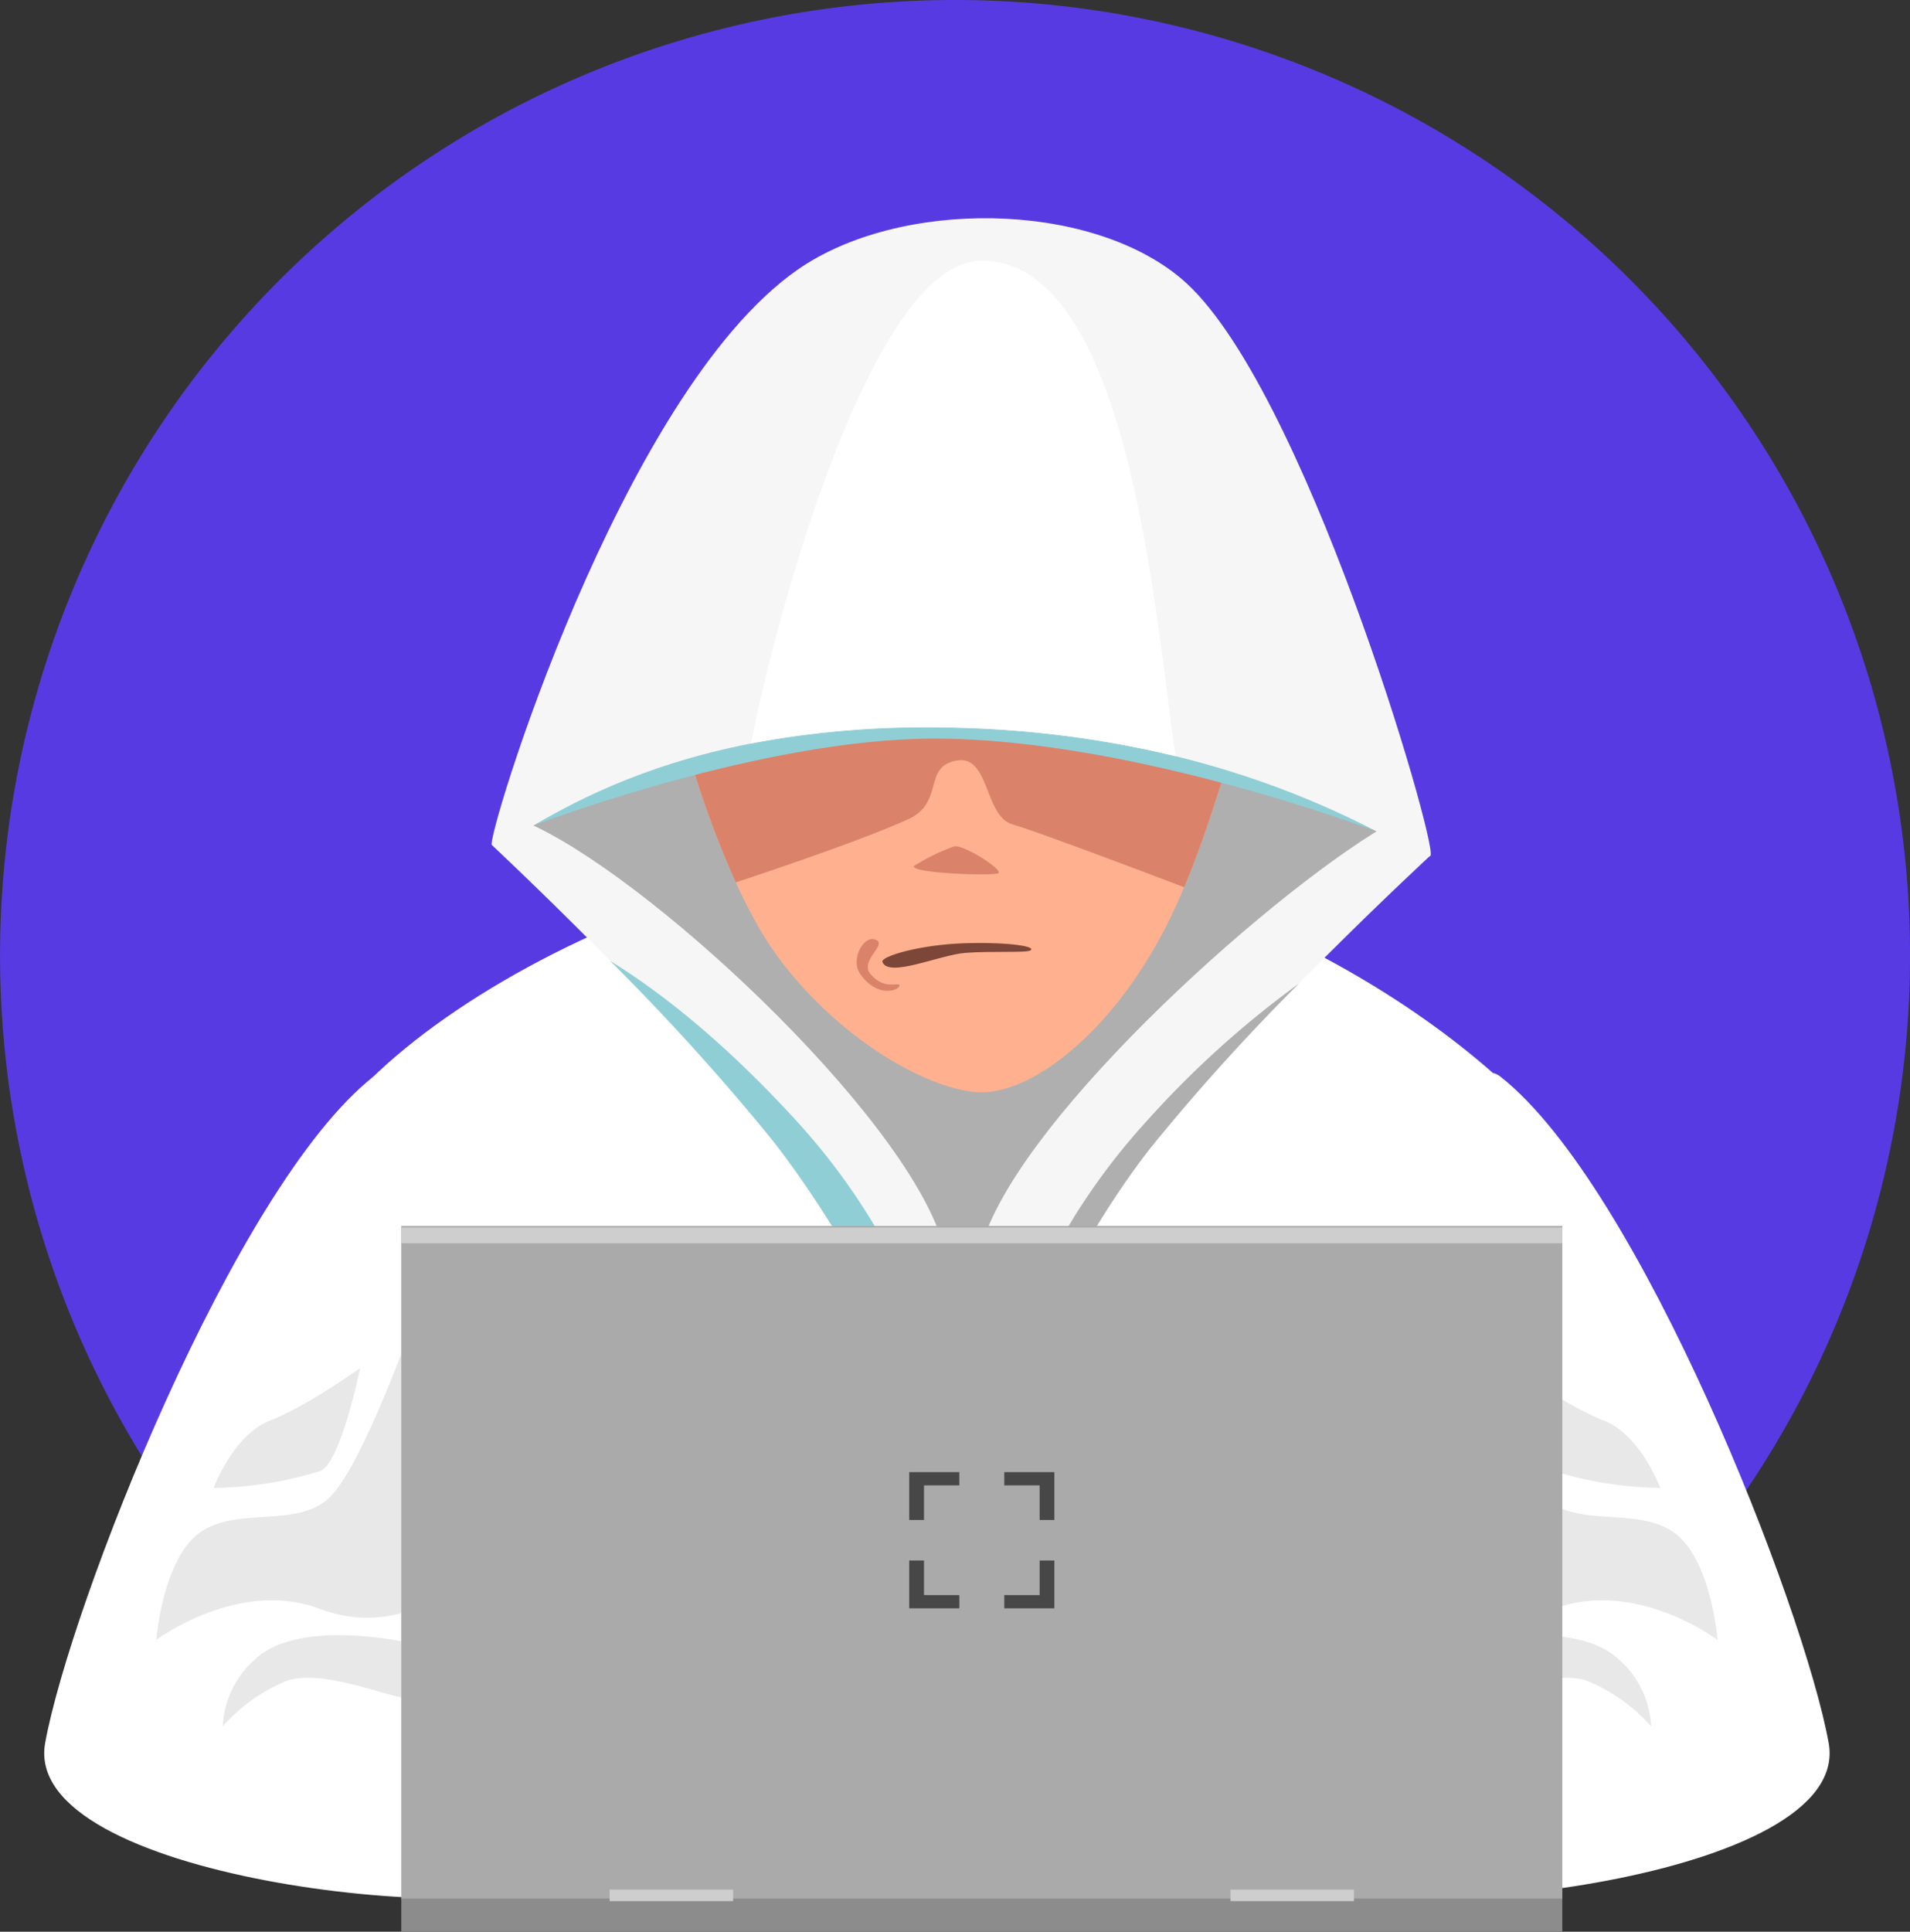 <svg xmlns="http://www.w3.org/2000/svg" width="203.956" height="206.215" viewBox="0 0 203.956 206.215">
  <rect x="0" y="0" width="203.956" height="206.215" fill="#333333" stroke="none"/>
  <g id="Grupo_957508" data-name="Grupo 957508" transform="translate(-845.739 -1789.726)">
    <path id="Trazado_657653" data-name="Trazado 657653" d="M1049.7,1891.706a101.978,101.978,0,1,1-101.978-101.98A101.979,101.979,0,0,1,1049.7,1891.706Z" transform="translate(0)" fill="#583ae2"/>
    <path id="Trazado_657654" data-name="Trazado 657654" d="M886.048,1942.656c2.418-17.366,45.473-40.216,74.874-36.919s56.878,22.63,63.91,36.919-3.3,65.726-3.3,65.726H897.558S881.859,1972.74,886.048,1942.656Z" transform="translate(-8.528 -24.914)" fill="#fff"/>
    <path id="Trazado_657655" data-name="Trazado 657655" d="M917.235,1897.287s-3.518-6.375,4.616-16.267,47.26-18.684,67.483-3.737,22.76,15.275,21.542,20-31.653,25.057-33.851,33.96-12.533,24.056-13.221,24.07-9.2-17.585-16.016-26.816S917.235,1897.287,917.235,1897.287Z" transform="translate(-15.234 -17.133)" fill="#afafaf"/>
    <path id="Trazado_657656" data-name="Trazado 657656" d="M936.2,1874.415c-.439,5.935,5.5,26.377,11.871,35.17s15.818,14.288,21.4,14.729,14.353-6.09,20.288-17.74,10.626-33.258,10.626-33.258Z" transform="translate(-19.477 -18.001)" fill="#ffb18f"/>
    <path id="Trazado_657657" data-name="Trazado 657657" d="M999.922,1875.388a12.562,12.562,0,0,0-1.9-2.021l-61.815,1.059c-.337,4.559,3.091,17.684,7.588,27.509,7.036-2.347,14.177-4.843,18.35-6.717,3.956-1.778,1.585-5.625,5.19-6.284s2.944,5.935,6.021,6.815c2.191.625,11.9,4.261,18.307,6.7C995.617,1892.982,998.771,1880.3,999.922,1875.388Z" transform="translate(-19.477 -18.012)" fill="#db826a"/>
    <path id="Trazado_657658" data-name="Trazado 657658" d="M918.327,1898.656s10.957-12.534,42.719-12.314,47.324,12.937,47.324,12.937-27.977-10.63-49.422-9.86C940.693,1890.074,918.327,1898.656,918.327,1898.656Z" transform="translate(-15.632 -20.806)" fill="#90ced6"/>
    <path id="Trazado_657659" data-name="Trazado 657659" d="M912.672,1886.327c-.763-.209,13.629-48.14,32.62-61.4,10.88-7.6,31.127-7.4,41.017.953,12.96,10.942,27.258,60.009,26.6,61.549s-17.022-12.766-50.644-13.629C927.973,1872.918,915.089,1886.986,912.672,1886.327Z" transform="translate(-14.408 -6.393)" fill="#f6f6f6"/>
    <path id="Trazado_657660" data-name="Trazado 657660" d="M912.68,1903.967s1.624-3.281,3.434-2.528c12.695,5.276,40.427,30.981,44.679,44.924,5.5,18.026,3.1,28.6,3.1,28.6s-8.571-23.3-21.321-39.566C932.4,1922.424,912.68,1903.967,912.68,1903.967Z" transform="translate(-14.416 -24.034)" fill="#f6f6f6"/>
    <path id="Trazado_657661" data-name="Trazado 657661" d="M1026.527,1905.042s-2.314-4.51-3.736-3.74c-11.845,6.415-39.887,31.241-44.125,45.146-5.5,18.023-1.159,28.494-1.159,28.494s6.417-22.462,19.166-38.728C1006.844,1923.238,1026.527,1905.042,1026.527,1905.042Z" transform="translate(-28.027 -24.009)" fill="#f6f6f6"/>
    <path id="Trazado_657662" data-name="Trazado 657662" d="M970.113,1906.967a21.98,21.98,0,0,1,4.276-2.088c1.026-.246,5.287,2.516,4.738,2.851S969.673,1907.737,970.113,1906.967Z" transform="translate(-26.781 -24.795)" fill="#db826a"/>
    <path id="Trazado_657663" data-name="Trazado 657663" d="M965.827,1920.051c-.238-.6,4.02-1.857,8.763-2.006s7.788.355,7.016.776c-.483.264-4.2.041-6.937.254S966.512,1921.762,965.827,1920.051Z" transform="translate(-25.859 -27.628)" fill="#7c4639"/>
    <path id="Trazado_657664" data-name="Trazado 657664" d="M964.476,1917.613c.99.578-1.864,2.2-.661,3.627,1.481,1.751,3.08.77,3.08,1.209s-2.244,1.461-4.176-1.209C961.564,1919.645,963.158,1916.843,964.476,1917.613Z" transform="translate(-25.106 -27.513)" fill="#db826a"/>
    <path id="Trazado_657665" data-name="Trazado 657665" d="M972.589,1825.2c-11.883,0-22.181,38.76-24.652,51.533a100.361,100.361,0,0,1,21.928-1.691,110.086,110.086,0,0,1,23.414,3.051C991.213,1864.5,988.536,1825.2,972.589,1825.2Z" transform="translate(-22.009 -7.64)" fill="#fff"/>
    <path id="Trazado_657666" data-name="Trazado 657666" d="M966.447,1976.718a69.455,69.455,0,0,0-17.766-39.176c-7.65-8.36-14.389-13.682-19.894-17.083a247.143,247.143,0,0,1,17.257,19.063C956.345,1952.663,963.915,1970.39,966.447,1976.718Z" transform="translate(-17.885 -28.154)" fill="#90ced6"/>
    <path id="Trazado_657667" data-name="Trazado 657667" d="M886.9,1936.1c-14.893,11.745-32.4,56.6-35.04,71.109s46.874,19.708,55.885,14.871-5.108-65.429-10.385-72.464S889.971,1933.674,886.9,1936.1Z" transform="translate(-1.297 -31.434)" fill="#fff"/>
    <path id="Trazado_657668" data-name="Trazado 657668" d="M997.415,1941.028a225.2,225.2,0,0,1,15.776-17.468,103.306,103.306,0,0,0-16.223,14.65,69.385,69.385,0,0,0-17.64,38.151C981.638,1969.478,987.676,1953.45,997.415,1941.028Z" transform="translate(-28.769 -28.822)" fill="#afafaf"/>
    <path id="Trazado_657669" data-name="Trazado 657669" d="M894.492,1969.4s-5.5,15.608-9.011,18.905-9.892.88-13.85,3.737-4.616,11.429-4.616,11.429,8.824-6.595,17.491-3.3,15.043-3.077,15.043-3.077Z" transform="translate(-4.582 -38.694)" fill="#e8e8e8"/>
    <path id="Trazado_657670" data-name="Trazado 657670" d="M897.319,2013.3s-12.553-3.251-17.7,1.368a10.189,10.189,0,0,0-3.57,7.26,18.455,18.455,0,0,1,6.849-4.87c5.7-1.963,18.473,5.9,13.317-.632Z" transform="translate(-6.528 -47.909)" fill="#e8e8e8"/>
    <path id="Trazado_657671" data-name="Trazado 657671" d="M1043.422,1936.1c14.89,11.745,32.4,56.6,35.038,71.109s-46.872,19.708-55.884,14.871,5.107-65.429,10.382-72.464S1040.351,1933.674,1043.422,1936.1Z" transform="translate(-37.45 -31.434)" fill="#fff"/>
    <path id="Trazado_657672" data-name="Trazado 657672" d="M1043.073,1969.4s5.494,15.608,9.012,18.905,9.891.88,13.847,3.737,4.617,11.429,4.617,11.429-8.822-6.595-17.491-3.3-15.041-3.077-15.041-3.077Z" transform="translate(-41.408 -38.694)" fill="#e8e8e8"/>
    <path id="Trazado_657673" data-name="Trazado 657673" d="M1043.311,2013.3s12.552-3.251,17.695,1.368a10.186,10.186,0,0,1,3.572,7.26,18.461,18.461,0,0,0-6.851-4.87c-5.7-1.963-18.473,5.9-13.317-.632Z" transform="translate(-42.526 -47.909)" fill="#e8e8e8"/>
    <path id="Trazado_657674" data-name="Trazado 657674" d="M1067.385,1988.646s-2.068-5.653-6.023-7.193-9.617-5.605-9.617-5.605,2.1,10.234,4.27,10.991A40.083,40.083,0,0,0,1067.385,1988.646Z" transform="translate(-44.364 -40.082)" fill="#e8e8e8"/>
    <rect id="Rectángulo_45423" data-name="Rectángulo 45423" width="123.976" height="71.881" transform="translate(888.591 1920.6)" fill="#aaa"/>
    <rect id="Rectángulo_45424" data-name="Rectángulo 45424" width="123.976" height="3.538" transform="translate(888.591 1992.402)" fill="#8c8c8c"/>
    <g id="Grupo_957506" data-name="Grupo 957506" transform="translate(910.838 1991.442)">
      <rect id="Rectángulo_45425" data-name="Rectángulo 45425" width="13.187" height="1.227" fill="#cecece"/>
      <rect id="Rectángulo_45426" data-name="Rectángulo 45426" width="13.19" height="1.227" transform="translate(66.294)" fill="#cecece"/>
    </g>
    <rect id="Rectángulo_45427" data-name="Rectángulo 45427" width="123.976" height="1.67" transform="translate(888.591 1920.769)" fill="#cecece"/>
    <path id="Trazado_657675" data-name="Trazado 657675" d="M874.817,1988.646s2.067-5.653,6.023-7.193,9.618-5.605,9.618-5.605-2.1,10.234-4.272,10.991A40.073,40.073,0,0,1,874.817,1988.646Z" transform="translate(-6.262 -40.082)" fill="#e8e8e8"/>
    <g id="Grupo_957507" data-name="Grupo 957507" transform="translate(942.831 1946.876)">
      <path id="Trazado_657676" data-name="Trazado 657676" d="M974.829,1990.007h-5.35v5.108h1.575v-3.694h3.775Z" transform="translate(-969.479 -1990.007)" fill="#474747"/>
      <path id="Trazado_657677" data-name="Trazado 657677" d="M982.412,1990.007h5.35v5.108h-1.573v-3.694h-3.777Z" transform="translate(-972.264 -1990.007)" fill="#474747"/>
      <path id="Trazado_657678" data-name="Trazado 657678" d="M982.412,2007.134h5.35v-5.105h-1.573v3.693h-3.777Z" transform="translate(-972.264 -1992.596)" fill="#474747"/>
      <path id="Trazado_657679" data-name="Trazado 657679" d="M974.829,2007.134h-5.35v-5.105h1.575v3.693h3.775Z" transform="translate(-969.479 -1992.596)" fill="#474747"/>
    </g>
  </g>
</svg>
